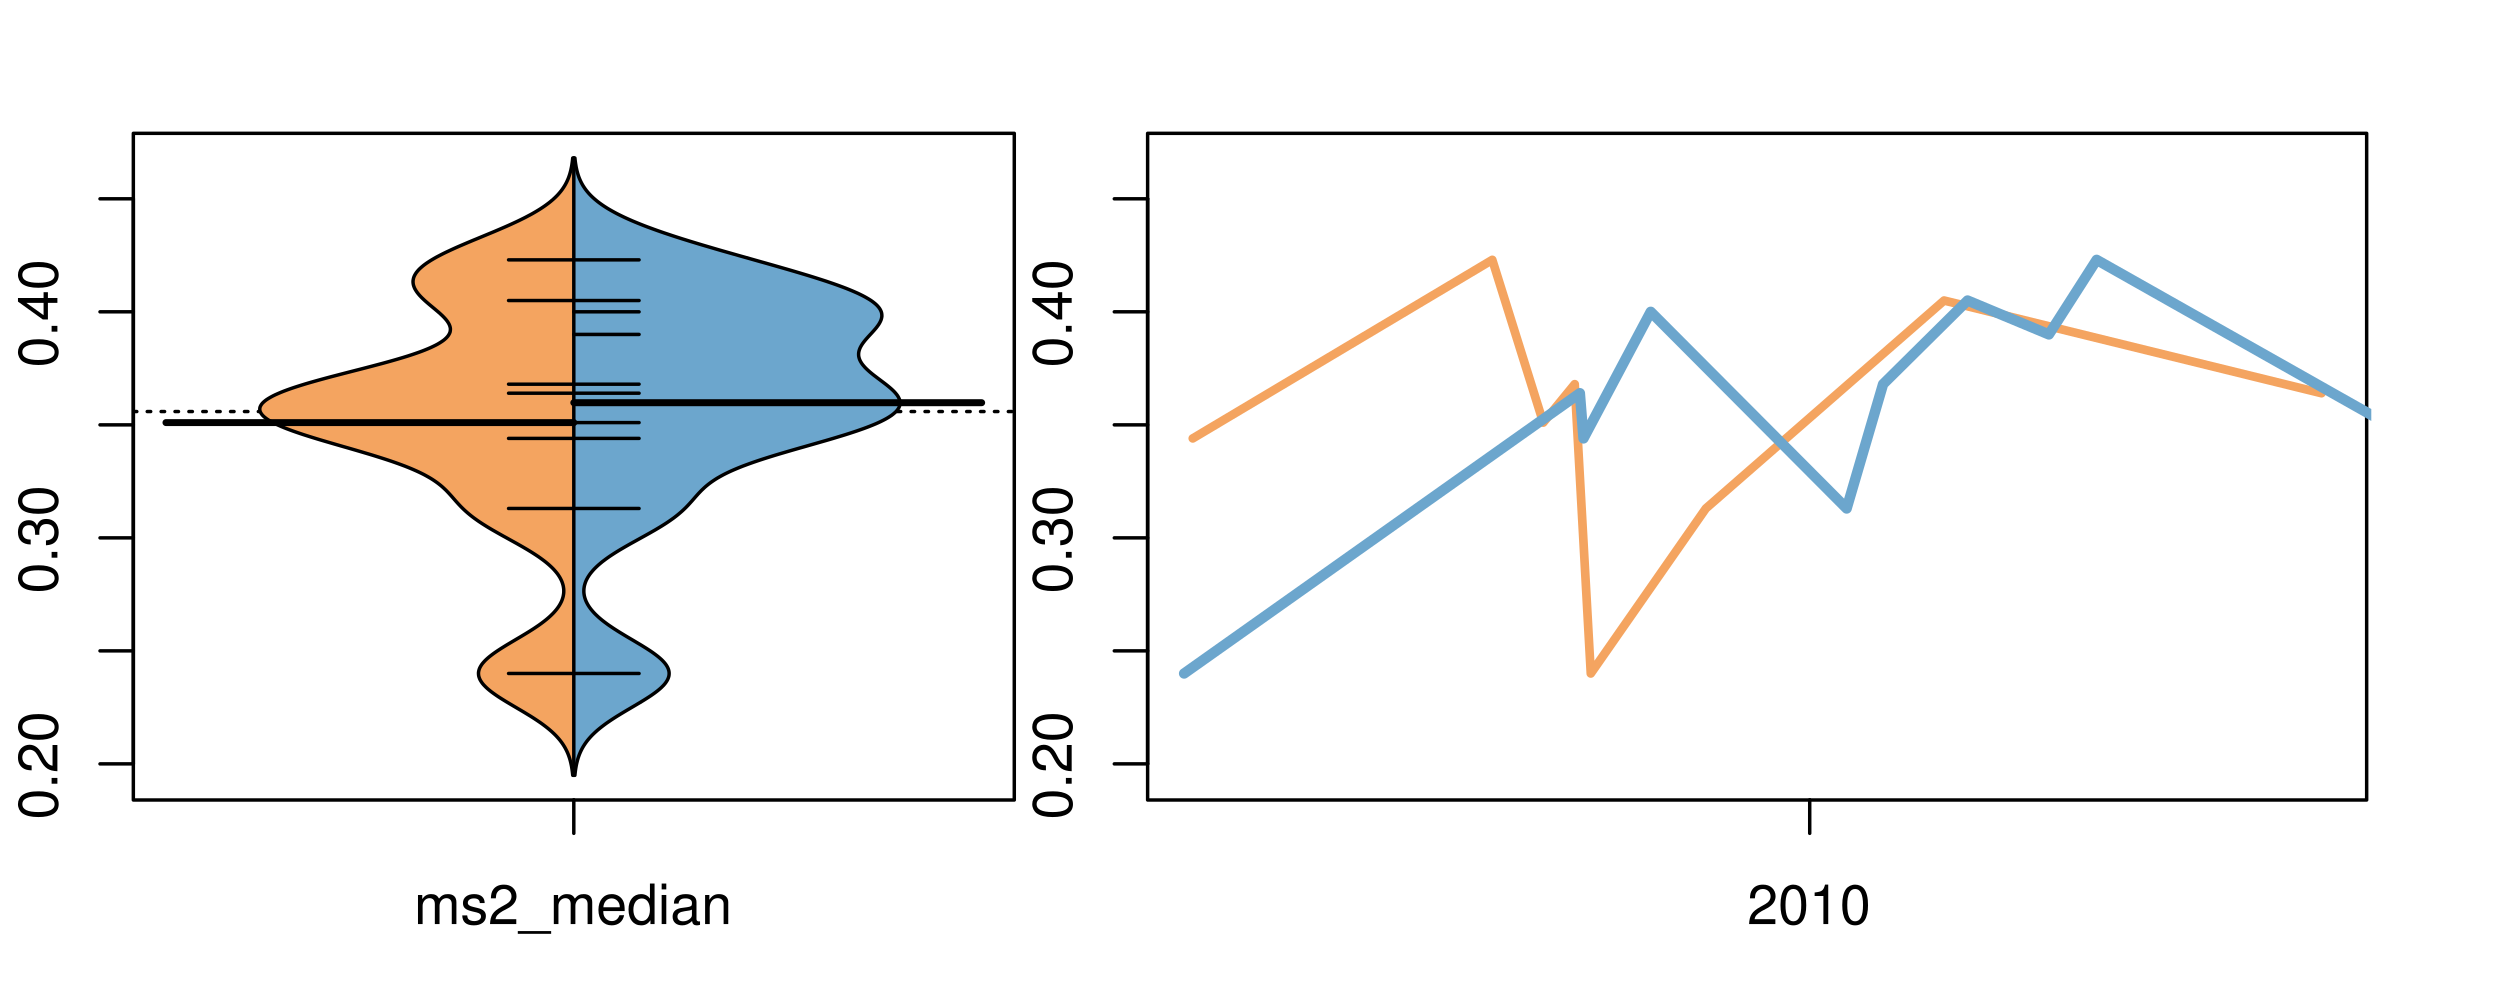 <?xml version="1.0" encoding="UTF-8"?>
<svg xmlns="http://www.w3.org/2000/svg" xmlns:xlink="http://www.w3.org/1999/xlink" width="540pt" height="216pt" viewBox="0 0 540 216" version="1.1">
<defs>
<g>
<symbol overflow="visible" id="glyph0-0">
<path style="stroke:none;" d="M -8.516 -3.297 C -8.516 -2.516 -8.156 -1.781 -7.578 -1.344 C -6.828 -0.797 -5.688 -0.516 -4.109 -0.516 C -1.25 -0.516 0.281 -1.469 0.281 -3.297 C 0.281 -5.094 -1.25 -6.078 -4.047 -6.078 C -5.703 -6.078 -6.797 -5.812 -7.578 -5.25 C -8.172 -4.812 -8.516 -4.109 -8.516 -3.297 Z M -7.578 -3.297 C -7.578 -4.438 -6.422 -5 -4.141 -5 C -1.734 -5 -0.594 -4.453 -0.594 -3.281 C -0.594 -2.156 -1.781 -1.594 -4.109 -1.594 C -6.438 -1.594 -7.578 -2.156 -7.578 -3.297 Z M -7.578 -3.297 "/>
</symbol>
<symbol overflow="visible" id="glyph0-1">
<path style="stroke:none;" d="M -1.25 -2.297 L -1.25 -1.047 L 0 -1.047 L 0 -2.297 Z M -1.25 -2.297 "/>
</symbol>
<symbol overflow="visible" id="glyph0-2">
<path style="stroke:none;" d="M -1.047 -6.078 L -1.047 -1.594 C -1.734 -1.703 -2.188 -2.094 -2.797 -3.125 L -3.438 -4.328 C -4.094 -5.516 -4.969 -6.125 -6.016 -6.125 C -6.719 -6.125 -7.375 -5.844 -7.844 -5.344 C -8.297 -4.844 -8.516 -4.219 -8.516 -3.406 C -8.516 -2.328 -8.125 -1.531 -7.406 -1.062 C -6.953 -0.75 -6.422 -0.625 -5.562 -0.594 L -5.562 -1.656 C -6.125 -1.688 -6.484 -1.766 -6.75 -1.906 C -7.266 -2.188 -7.578 -2.734 -7.578 -3.375 C -7.578 -4.328 -6.906 -5.047 -5.984 -5.047 C -5.312 -5.047 -4.734 -4.656 -4.312 -3.906 L -3.688 -2.797 C -2.672 -1.016 -1.875 -0.5 0 -0.406 L 0 -6.078 Z M -1.047 -6.078 "/>
</symbol>
<symbol overflow="visible" id="glyph0-3">
<path style="stroke:none;" d="M -3.906 -2.656 L -3.906 -3.234 C -3.906 -4.391 -3.391 -4.984 -2.359 -4.984 C -1.297 -4.984 -0.656 -4.328 -0.656 -3.234 C -0.656 -2.078 -1.234 -1.516 -2.469 -1.438 L -2.469 -0.391 C -1.781 -0.438 -1.344 -0.547 -0.953 -0.75 C -0.141 -1.188 0.281 -2.031 0.281 -3.188 C 0.281 -4.938 -0.766 -6.078 -2.375 -6.078 C -3.453 -6.078 -4.062 -5.656 -4.406 -4.625 C -4.719 -5.422 -5.312 -5.812 -6.172 -5.812 C -7.625 -5.812 -8.516 -4.844 -8.516 -3.234 C -8.516 -1.516 -7.578 -0.594 -5.766 -0.562 L -5.766 -1.625 C -6.281 -1.625 -6.562 -1.688 -6.828 -1.812 C -7.297 -2.047 -7.578 -2.578 -7.578 -3.234 C -7.578 -4.172 -7.031 -4.734 -6.125 -4.734 C -5.531 -4.734 -5.172 -4.531 -4.984 -4.062 C -4.859 -3.766 -4.812 -3.391 -4.797 -2.656 Z M -3.906 -2.656 "/>
</symbol>
<symbol overflow="visible" id="glyph0-4">
<path style="stroke:none;" d="M -2.047 -3.922 L 0 -3.922 L 0 -4.984 L -2.047 -4.984 L -2.047 -6.234 L -2.984 -6.234 L -2.984 -4.984 L -8.516 -4.984 L -8.516 -4.203 L -3.156 -0.344 L -2.047 -0.344 Z M -2.984 -3.922 L -2.984 -1.266 L -6.703 -3.922 Z M -2.984 -3.922 "/>
</symbol>
<symbol overflow="visible" id="glyph0-5">
<path style="stroke:none;" d="M -8.75 -5.938 L -8.75 -4.938 L -5.5 -4.938 C -6.125 -4.531 -6.469 -3.859 -6.469 -3.016 C -6.469 -1.375 -5.156 -0.312 -3.156 -0.312 C -1.031 -0.312 0.281 -1.359 0.281 -3.047 C 0.281 -3.906 -0.047 -4.516 -0.828 -5.047 L 0 -5.047 L 0 -5.938 Z M -5.531 -3.188 C -5.531 -4.266 -4.578 -4.938 -3.078 -4.938 C -1.625 -4.938 -0.656 -4.25 -0.656 -3.188 C -0.656 -2.094 -1.625 -1.359 -3.094 -1.359 C -4.562 -1.359 -5.531 -2.094 -5.531 -3.188 Z M -5.531 -3.188 "/>
</symbol>
<symbol overflow="visible" id="glyph0-6">
<path style="stroke:none;" d="M -6.281 -3.094 L -6.281 -2.047 L -7.266 -2.047 C -7.688 -2.047 -7.906 -2.297 -7.906 -2.75 C -7.906 -2.828 -7.906 -2.875 -7.891 -3.094 L -8.719 -3.094 C -8.766 -2.875 -8.781 -2.734 -8.781 -2.531 C -8.781 -1.609 -8.25 -1.062 -7.359 -1.062 L -6.281 -1.062 L -6.281 -0.219 L -5.469 -0.219 L -5.469 -1.062 L 0 -1.062 L 0 -2.047 L -5.469 -2.047 L -5.469 -3.094 Z M -6.281 -3.094 "/>
</symbol>
<symbol overflow="visible" id="glyph0-7">
<path style="stroke:none;" d="M 1.516 -6.938 L 1.516 0.266 L 2.109 0.266 L 2.109 -6.938 Z M 1.516 -6.938 "/>
</symbol>
<symbol overflow="visible" id="glyph0-8">
<path style="stroke:none;" d="M -6.469 -3.266 C -6.469 -1.5 -5.203 -0.438 -3.094 -0.438 C -0.984 -0.438 0.281 -1.484 0.281 -3.281 C 0.281 -5.047 -0.984 -6.125 -3.047 -6.125 C -5.219 -6.125 -6.469 -5.078 -6.469 -3.266 Z M -5.547 -3.281 C -5.547 -4.406 -4.625 -5.078 -3.062 -5.078 C -1.578 -5.078 -0.641 -4.375 -0.641 -3.281 C -0.641 -2.156 -1.578 -1.469 -3.094 -1.469 C -4.609 -1.469 -5.547 -2.156 -5.547 -3.281 Z M -5.547 -3.281 "/>
</symbol>
<symbol overflow="visible" id="glyph0-9">
<path style="stroke:none;" d="M -8.75 -1.828 L -8.75 -0.812 L 0 -0.812 L 0 -1.828 Z M -8.75 -1.828 "/>
</symbol>
<symbol overflow="visible" id="glyph0-10">
<path style="stroke:none;" d="M 0 -3.422 L -6.281 -5.828 L -6.281 -4.703 L -1.188 -2.922 L -6.281 -1.25 L -6.281 -0.125 L 0 -2.328 Z M 0 -3.422 "/>
</symbol>
<symbol overflow="visible" id="glyph0-11">
<path style="stroke:none;" d="M -0.594 -6.422 C -0.562 -6.312 -0.562 -6.266 -0.562 -6.203 C -0.562 -5.859 -0.75 -5.656 -1.062 -5.656 L -4.75 -5.656 C -5.875 -5.656 -6.469 -4.844 -6.469 -3.297 C -6.469 -2.391 -6.203 -1.625 -5.734 -1.219 C -5.406 -0.922 -5.047 -0.797 -4.422 -0.781 L -4.422 -1.781 C -5.203 -1.875 -5.547 -2.328 -5.547 -3.266 C -5.547 -4.156 -5.203 -4.672 -4.609 -4.672 L -4.344 -4.672 C -3.922 -4.672 -3.75 -4.422 -3.641 -3.625 C -3.469 -2.203 -3.422 -1.984 -3.266 -1.609 C -2.969 -0.875 -2.406 -0.5 -1.578 -0.5 C -0.438 -0.5 0.281 -1.297 0.281 -2.562 C 0.281 -3.359 0 -4 -0.641 -4.703 C -0.016 -4.781 0.281 -5.094 0.281 -5.734 C 0.281 -5.938 0.25 -6.094 0.172 -6.422 Z M -1.984 -4.672 C -1.641 -4.672 -1.438 -4.578 -1.156 -4.266 C -0.797 -3.859 -0.594 -3.375 -0.594 -2.781 C -0.594 -2 -0.969 -1.547 -1.609 -1.547 C -2.266 -1.547 -2.609 -1.984 -2.766 -3.062 C -2.906 -4.109 -2.953 -4.328 -3.109 -4.672 Z M -1.984 -4.672 "/>
</symbol>
<symbol overflow="visible" id="glyph0-12">
<path style="stroke:none;" d="M 0 -5.781 L -6.281 -5.781 L -6.281 -4.781 L -2.719 -4.781 C -1.438 -4.781 -0.594 -4.109 -0.594 -3.078 C -0.594 -2.281 -1.078 -1.781 -1.844 -1.781 L -6.281 -1.781 L -6.281 -0.781 L -1.438 -0.781 C -0.391 -0.781 0.281 -1.562 0.281 -2.781 C 0.281 -3.703 -0.047 -4.297 -0.875 -4.891 L 0 -4.891 Z M 0 -5.781 "/>
</symbol>
<symbol overflow="visible" id="glyph0-13">
<path style="stroke:none;" d="M -2.812 -6.156 C -3.766 -6.156 -4.344 -6.078 -4.812 -5.906 C -5.844 -5.5 -6.469 -4.531 -6.469 -3.359 C -6.469 -1.609 -5.125 -0.484 -3.062 -0.484 C -1 -0.484 0.281 -1.578 0.281 -3.344 C 0.281 -4.781 -0.547 -5.766 -1.906 -6.031 L -1.906 -5.016 C -1.078 -4.734 -0.641 -4.172 -0.641 -3.375 C -0.641 -2.734 -0.938 -2.203 -1.469 -1.859 C -1.828 -1.625 -2.188 -1.531 -2.812 -1.531 Z M -3.625 -1.547 C -4.781 -1.625 -5.547 -2.344 -5.547 -3.344 C -5.547 -4.328 -4.734 -5.094 -3.703 -5.094 C -3.672 -5.094 -3.641 -5.094 -3.625 -5.078 Z M -3.625 -1.547 "/>
</symbol>
<symbol overflow="visible" id="glyph1-0">
<path style="stroke:none;" d="M 0.844 -6.281 L 0.844 0 L 1.844 0 L 1.844 -3.953 C 1.844 -4.859 2.516 -5.594 3.328 -5.594 C 4.062 -5.594 4.484 -5.141 4.484 -4.328 L 4.484 0 L 5.5 0 L 5.5 -3.953 C 5.5 -4.859 6.156 -5.594 6.969 -5.594 C 7.703 -5.594 8.141 -5.125 8.141 -4.328 L 8.141 0 L 9.141 0 L 9.141 -4.719 C 9.141 -5.844 8.5 -6.469 7.312 -6.469 C 6.484 -6.469 5.969 -6.219 5.391 -5.516 C 5.016 -6.188 4.516 -6.469 3.703 -6.469 C 2.859 -6.469 2.297 -6.156 1.766 -5.406 L 1.766 -6.281 Z M 0.844 -6.281 "/>
</symbol>
<symbol overflow="visible" id="glyph1-1">
<path style="stroke:none;" d="M 5.25 -4.531 C 5.25 -5.766 4.422 -6.469 2.969 -6.469 C 1.516 -6.469 0.562 -5.719 0.562 -4.547 C 0.562 -3.562 1.062 -3.094 2.562 -2.734 L 3.484 -2.516 C 4.188 -2.344 4.469 -2.094 4.469 -1.625 C 4.469 -1.047 3.875 -0.641 3 -0.641 C 2.453 -0.641 2 -0.797 1.75 -1.062 C 1.594 -1.25 1.531 -1.422 1.469 -1.875 L 0.406 -1.875 C 0.453 -0.422 1.266 0.281 2.922 0.281 C 4.5 0.281 5.516 -0.5 5.516 -1.719 C 5.516 -2.656 4.984 -3.172 3.734 -3.469 L 2.766 -3.703 C 1.953 -3.891 1.609 -4.156 1.609 -4.594 C 1.609 -5.172 2.125 -5.547 2.938 -5.547 C 3.75 -5.547 4.172 -5.203 4.203 -4.531 Z M 5.25 -4.531 "/>
</symbol>
<symbol overflow="visible" id="glyph1-2">
<path style="stroke:none;" d="M 6.078 -1.047 L 1.594 -1.047 C 1.703 -1.734 2.094 -2.188 3.125 -2.797 L 4.328 -3.438 C 5.516 -4.094 6.125 -4.969 6.125 -6.016 C 6.125 -6.719 5.844 -7.375 5.344 -7.844 C 4.844 -8.297 4.219 -8.516 3.406 -8.516 C 2.328 -8.516 1.531 -8.125 1.062 -7.406 C 0.75 -6.953 0.625 -6.422 0.594 -5.562 L 1.656 -5.562 C 1.688 -6.125 1.766 -6.484 1.906 -6.75 C 2.188 -7.266 2.734 -7.578 3.375 -7.578 C 4.328 -7.578 5.047 -6.906 5.047 -5.984 C 5.047 -5.312 4.656 -4.734 3.906 -4.312 L 2.797 -3.688 C 1.016 -2.672 0.5 -1.875 0.406 0 L 6.078 0 Z M 6.078 -1.047 "/>
</symbol>
<symbol overflow="visible" id="glyph1-3">
<path style="stroke:none;" d="M 6.938 1.516 L -0.266 1.516 L -0.266 2.109 L 6.938 2.109 Z M 6.938 1.516 "/>
</symbol>
<symbol overflow="visible" id="glyph1-4">
<path style="stroke:none;" d="M 6.156 -2.812 C 6.156 -3.766 6.078 -4.344 5.906 -4.812 C 5.5 -5.844 4.531 -6.469 3.359 -6.469 C 1.609 -6.469 0.484 -5.125 0.484 -3.062 C 0.484 -1 1.578 0.281 3.344 0.281 C 4.781 0.281 5.766 -0.547 6.031 -1.906 L 5.016 -1.906 C 4.734 -1.078 4.172 -0.641 3.375 -0.641 C 2.734 -0.641 2.203 -0.938 1.859 -1.469 C 1.625 -1.828 1.531 -2.188 1.531 -2.812 Z M 1.547 -3.625 C 1.625 -4.781 2.344 -5.547 3.344 -5.547 C 4.328 -5.547 5.094 -4.734 5.094 -3.703 C 5.094 -3.672 5.094 -3.641 5.078 -3.625 Z M 1.547 -3.625 "/>
</symbol>
<symbol overflow="visible" id="glyph1-5">
<path style="stroke:none;" d="M 5.938 -8.75 L 4.938 -8.75 L 4.938 -5.5 C 4.531 -6.125 3.859 -6.469 3.016 -6.469 C 1.375 -6.469 0.312 -5.156 0.312 -3.156 C 0.312 -1.031 1.359 0.281 3.047 0.281 C 3.906 0.281 4.516 -0.047 5.047 -0.828 L 5.047 0 L 5.938 0 Z M 3.188 -5.531 C 4.266 -5.531 4.938 -4.578 4.938 -3.078 C 4.938 -1.625 4.25 -0.656 3.188 -0.656 C 2.094 -0.656 1.359 -1.625 1.359 -3.094 C 1.359 -4.562 2.094 -5.531 3.188 -5.531 Z M 3.188 -5.531 "/>
</symbol>
<symbol overflow="visible" id="glyph1-6">
<path style="stroke:none;" d="M 1.797 -6.281 L 0.797 -6.281 L 0.797 0 L 1.797 0 Z M 1.797 -8.75 L 0.797 -8.75 L 0.797 -7.484 L 1.797 -7.484 Z M 1.797 -8.75 "/>
</symbol>
<symbol overflow="visible" id="glyph1-7">
<path style="stroke:none;" d="M 6.422 -0.594 C 6.312 -0.562 6.266 -0.562 6.203 -0.562 C 5.859 -0.562 5.656 -0.75 5.656 -1.062 L 5.656 -4.75 C 5.656 -5.875 4.844 -6.469 3.297 -6.469 C 2.391 -6.469 1.625 -6.203 1.219 -5.734 C 0.922 -5.406 0.797 -5.047 0.781 -4.422 L 1.781 -4.422 C 1.875 -5.203 2.328 -5.547 3.266 -5.547 C 4.156 -5.547 4.672 -5.203 4.672 -4.609 L 4.672 -4.344 C 4.672 -3.922 4.422 -3.75 3.625 -3.641 C 2.203 -3.469 1.984 -3.422 1.609 -3.266 C 0.875 -2.969 0.5 -2.406 0.5 -1.578 C 0.5 -0.438 1.297 0.281 2.562 0.281 C 3.359 0.281 4 0 4.703 -0.641 C 4.781 -0.016 5.094 0.281 5.734 0.281 C 5.938 0.281 6.094 0.25 6.422 0.172 Z M 4.672 -1.984 C 4.672 -1.641 4.578 -1.438 4.266 -1.156 C 3.859 -0.797 3.375 -0.594 2.781 -0.594 C 2 -0.594 1.547 -0.969 1.547 -1.609 C 1.547 -2.266 1.984 -2.609 3.062 -2.766 C 4.109 -2.906 4.328 -2.953 4.672 -3.109 Z M 4.672 -1.984 "/>
</symbol>
<symbol overflow="visible" id="glyph1-8">
<path style="stroke:none;" d="M 0.844 -6.281 L 0.844 0 L 1.844 0 L 1.844 -3.469 C 1.844 -4.75 2.516 -5.594 3.547 -5.594 C 4.344 -5.594 4.844 -5.109 4.844 -4.359 L 4.844 0 L 5.844 0 L 5.844 -4.75 C 5.844 -5.797 5.062 -6.469 3.859 -6.469 C 2.922 -6.469 2.312 -6.109 1.766 -5.234 L 1.766 -6.281 Z M 0.844 -6.281 "/>
</symbol>
<symbol overflow="visible" id="glyph1-9">
<path style="stroke:none;" d="M 3.297 -8.516 C 2.516 -8.516 1.781 -8.156 1.344 -7.578 C 0.797 -6.828 0.516 -5.688 0.516 -4.109 C 0.516 -1.25 1.469 0.281 3.297 0.281 C 5.094 0.281 6.078 -1.25 6.078 -4.047 C 6.078 -5.703 5.812 -6.797 5.25 -7.578 C 4.812 -8.172 4.109 -8.516 3.297 -8.516 Z M 3.297 -7.578 C 4.438 -7.578 5 -6.422 5 -4.141 C 5 -1.734 4.453 -0.594 3.281 -0.594 C 2.156 -0.594 1.594 -1.781 1.594 -4.109 C 1.594 -6.438 2.156 -7.578 3.297 -7.578 Z M 3.297 -7.578 "/>
</symbol>
<symbol overflow="visible" id="glyph1-10">
<path style="stroke:none;" d="M 3.109 -6.062 L 3.109 0 L 4.156 0 L 4.156 -8.516 L 3.469 -8.516 C 3.094 -7.203 2.859 -7.016 1.219 -6.812 L 1.219 -6.062 Z M 3.109 -6.062 "/>
</symbol>
</g>
<clipPath id="clip1">
  <path d="M 28.801 28.801 L 220.086 28.801 L 220.086 173.801 L 28.801 173.801 Z M 28.801 28.801 "/>
</clipPath>
<clipPath id="clip2">
  <path d="M 247.887 28.801 L 512.199 28.801 L 512.199 173.801 L 247.887 173.801 Z M 247.887 28.801 "/>
</clipPath>
<clipPath id="clip3">
  <path d="M 233.484 14.398 L 526.598 14.398 L 526.598 188.199 L 233.484 188.199 Z M 233.484 14.398 "/>
</clipPath>
<clipPath id="clip4">
  <path d="M 247.887 28.801 L 512.199 28.801 L 512.199 173.801 L 247.887 173.801 Z M 247.887 28.801 "/>
</clipPath>
</defs>
<g id="surface471">
<path style="fill:none;stroke-width:0.75;stroke-linecap:round;stroke-linejoin:round;stroke:rgb(0%,0%,0%);stroke-opacity:1;stroke-miterlimit:10;" d="M 28.801 172.801 L 219.086 172.801 L 219.086 28.801 L 28.801 28.801 L 28.801 172.801 "/>
<path style="fill:none;stroke-width:0.75;stroke-linecap:round;stroke-linejoin:round;stroke:rgb(0%,0%,0%);stroke-opacity:1;stroke-miterlimit:10;" d="M 28.801 165 L 28.801 42.945 "/>
<path style="fill:none;stroke-width:0.75;stroke-linecap:round;stroke-linejoin:round;stroke:rgb(0%,0%,0%);stroke-opacity:1;stroke-miterlimit:10;" d="M 28.801 165 L 21.602 165 "/>
<path style="fill:none;stroke-width:0.75;stroke-linecap:round;stroke-linejoin:round;stroke:rgb(0%,0%,0%);stroke-opacity:1;stroke-miterlimit:10;" d="M 28.801 140.59 L 21.602 140.59 "/>
<path style="fill:none;stroke-width:0.75;stroke-linecap:round;stroke-linejoin:round;stroke:rgb(0%,0%,0%);stroke-opacity:1;stroke-miterlimit:10;" d="M 28.801 116.18 L 21.602 116.18 "/>
<path style="fill:none;stroke-width:0.75;stroke-linecap:round;stroke-linejoin:round;stroke:rgb(0%,0%,0%);stroke-opacity:1;stroke-miterlimit:10;" d="M 28.801 91.77 L 21.602 91.77 "/>
<path style="fill:none;stroke-width:0.75;stroke-linecap:round;stroke-linejoin:round;stroke:rgb(0%,0%,0%);stroke-opacity:1;stroke-miterlimit:10;" d="M 28.801 67.355 L 21.602 67.355 "/>
<path style="fill:none;stroke-width:0.75;stroke-linecap:round;stroke-linejoin:round;stroke:rgb(0%,0%,0%);stroke-opacity:1;stroke-miterlimit:10;" d="M 28.801 42.945 L 21.602 42.945 "/>
<g style="fill:rgb(0%,0%,0%);fill-opacity:1;">
  <use xlink:href="#glyph0-0" x="12.396" y="177"/>
  <use xlink:href="#glyph0-1" x="12.396" y="170.328"/>
  <use xlink:href="#glyph0-2" x="12.396" y="166.992"/>
  <use xlink:href="#glyph0-0" x="12.396" y="160.32"/>
</g>
<g style="fill:rgb(0%,0%,0%);fill-opacity:1;">
  <use xlink:href="#glyph0-0" x="12.396" y="128.18"/>
  <use xlink:href="#glyph0-1" x="12.396" y="121.508"/>
  <use xlink:href="#glyph0-3" x="12.396" y="118.172"/>
  <use xlink:href="#glyph0-0" x="12.396" y="111.5"/>
</g>
<g style="fill:rgb(0%,0%,0%);fill-opacity:1;">
  <use xlink:href="#glyph0-0" x="12.396" y="79.355"/>
  <use xlink:href="#glyph0-1" x="12.396" y="72.684"/>
  <use xlink:href="#glyph0-4" x="12.396" y="69.348"/>
  <use xlink:href="#glyph0-0" x="12.396" y="62.676"/>
</g>
<path style="fill:none;stroke-width:0.75;stroke-linecap:round;stroke-linejoin:round;stroke:rgb(0%,0%,0%);stroke-opacity:1;stroke-miterlimit:10;" d="M 123.941 172.801 L 123.941 172.801 "/>
<path style="fill:none;stroke-width:0.75;stroke-linecap:round;stroke-linejoin:round;stroke:rgb(0%,0%,0%);stroke-opacity:1;stroke-miterlimit:10;" d="M 123.941 172.801 L 123.941 180 "/>
<g style="fill:rgb(0%,0%,0%);fill-opacity:1;">
  <use xlink:href="#glyph1-0" x="89.441" y="199.596"/>
  <use xlink:href="#glyph1-1" x="99.438" y="199.596"/>
  <use xlink:href="#glyph1-2" x="105.438" y="199.596"/>
  <use xlink:href="#glyph1-3" x="112.109" y="199.596"/>
  <use xlink:href="#glyph1-0" x="118.781" y="199.596"/>
  <use xlink:href="#glyph1-4" x="128.777" y="199.596"/>
  <use xlink:href="#glyph1-5" x="135.449" y="199.596"/>
  <use xlink:href="#glyph1-6" x="142.121" y="199.596"/>
  <use xlink:href="#glyph1-7" x="144.785" y="199.596"/>
  <use xlink:href="#glyph1-8" x="151.457" y="199.596"/>
</g>
<g clip-path="url(#clip1)" clip-rule="nonzero">
<path style="fill:none;stroke-width:0.75;stroke-linecap:round;stroke-linejoin:round;stroke:rgb(0%,0%,0%);stroke-opacity:1;stroke-dasharray:0.75,2.25;stroke-miterlimit:10;" d="M 28.801 88.895 L 219.086 88.895 "/>
<path style=" stroke:none;fill-rule:nonzero;fill:rgb(95.686%,64.314%,37.647%);fill-opacity:1;" d="M 123.941 34.133 L 123.707 34.133 L 123.652 34.656 L 123.621 34.918 L 123.586 35.176 L 123.508 35.699 L 123.461 35.961 L 123.41 36.223 L 123.355 36.48 L 123.301 36.742 L 123.234 37.004 L 123.164 37.266 L 123.094 37.523 L 123.012 37.785 L 122.832 38.309 L 122.73 38.57 L 122.621 38.828 L 122.504 39.09 L 122.383 39.352 L 122.246 39.613 L 122.105 39.875 L 121.953 40.133 L 121.789 40.395 L 121.617 40.656 L 121.438 40.918 L 121.242 41.18 L 121.035 41.438 L 120.816 41.699 L 120.586 41.961 L 120.344 42.223 L 120.086 42.484 L 119.82 42.742 L 119.535 43.004 L 119.234 43.266 L 118.926 43.527 L 118.602 43.789 L 118.258 44.047 L 117.906 44.309 L 117.535 44.57 L 117.148 44.832 L 116.75 45.094 L 116.336 45.352 L 115.906 45.613 L 115.461 45.875 L 115.008 46.137 L 114.531 46.398 L 114.043 46.656 L 113.547 46.918 L 113.031 47.18 L 112.504 47.441 L 111.969 47.703 L 111.418 47.961 L 110.855 48.223 L 110.285 48.484 L 109.703 48.746 L 109.109 49.008 L 108.512 49.266 L 107.906 49.527 L 107.293 49.789 L 106.676 50.051 L 106.051 50.312 L 105.426 50.57 L 104.797 50.832 L 104.164 51.094 L 103.535 51.355 L 102.902 51.617 L 102.273 51.875 L 101.648 52.137 L 101.027 52.398 L 99.801 52.922 L 99.199 53.18 L 98.605 53.441 L 98.023 53.703 L 97.449 53.965 L 96.891 54.227 L 96.34 54.484 L 95.805 54.746 L 95.289 55.008 L 94.789 55.27 L 94.297 55.527 L 93.836 55.789 L 93.387 56.051 L 92.957 56.312 L 92.551 56.574 L 92.164 56.832 L 91.797 57.094 L 91.453 57.355 L 91.137 57.617 L 90.84 57.879 L 90.562 58.137 L 90.32 58.398 L 90.098 58.66 L 89.895 58.922 L 89.727 59.184 L 89.578 59.441 L 89.453 59.703 L 89.355 59.965 L 89.289 60.227 L 89.238 60.488 L 89.215 60.746 L 89.219 61.008 L 89.246 61.27 L 89.293 61.531 L 89.371 61.793 L 89.465 62.051 L 89.578 62.312 L 89.723 62.574 L 89.883 62.836 L 90.059 63.098 L 90.254 63.355 L 90.469 63.617 L 90.699 63.879 L 90.945 64.141 L 91.207 64.402 L 91.477 64.66 L 91.758 64.922 L 92.051 65.184 L 92.352 65.445 L 92.656 65.707 L 92.965 65.965 L 93.281 66.227 L 93.594 66.488 L 93.91 66.75 L 94.219 67.012 L 94.527 67.27 L 94.828 67.531 L 95.121 67.793 L 95.402 68.055 L 95.672 68.316 L 95.926 68.574 L 96.164 68.836 L 96.391 69.098 L 96.59 69.359 L 96.766 69.621 L 96.926 69.879 L 97.055 70.141 L 97.156 70.402 L 97.23 70.664 L 97.281 70.926 L 97.285 71.184 L 97.262 71.445 L 97.215 71.707 L 97.117 71.969 L 96.984 72.23 L 96.824 72.488 L 96.617 72.75 L 96.371 73.012 L 96.09 73.273 L 95.77 73.531 L 95.398 73.793 L 94.992 74.055 L 94.555 74.316 L 94.062 74.578 L 93.535 74.836 L 92.977 75.098 L 92.371 75.359 L 91.727 75.621 L 91.055 75.883 L 90.344 76.141 L 89.59 76.402 L 88.816 76.664 L 88.008 76.926 L 87.164 77.188 L 86.301 77.445 L 85.41 77.707 L 84.492 77.969 L 83.559 78.23 L 82.605 78.492 L 81.633 78.75 L 80.648 79.012 L 79.652 79.273 L 78.648 79.535 L 77.637 79.797 L 76.621 80.055 L 74.59 80.578 L 73.582 80.84 L 72.578 81.102 L 71.586 81.359 L 70.605 81.621 L 69.637 81.883 L 68.688 82.145 L 67.762 82.406 L 66.852 82.664 L 65.969 82.926 L 65.117 83.188 L 64.289 83.449 L 63.484 83.711 L 62.727 83.969 L 62 84.23 L 61.301 84.492 L 60.648 84.754 L 60.039 85.016 L 59.461 85.273 L 58.926 85.535 L 58.445 85.797 L 57.996 86.059 L 57.59 86.32 L 57.246 86.578 L 56.941 86.84 L 56.672 87.102 L 56.469 87.363 L 56.309 87.625 L 56.188 87.883 L 56.121 88.145 L 56.109 88.406 L 56.133 88.668 L 56.207 88.93 L 56.34 89.188 L 56.508 89.449 L 56.719 89.711 L 56.988 89.973 L 57.297 90.234 L 57.641 90.492 L 58.039 90.754 L 58.477 91.016 L 58.945 91.277 L 59.461 91.539 L 60.016 91.797 L 60.598 92.059 L 61.215 92.32 L 61.875 92.582 L 62.559 92.84 L 63.266 93.102 L 64.012 93.363 L 64.777 93.625 L 65.562 93.887 L 66.371 94.145 L 67.203 94.406 L 68.047 94.668 L 68.906 94.93 L 69.781 95.191 L 70.664 95.449 L 71.555 95.711 L 72.453 95.973 L 73.355 96.234 L 74.262 96.496 L 75.164 96.754 L 76.961 97.277 L 77.852 97.539 L 78.73 97.801 L 79.602 98.059 L 80.465 98.32 L 81.309 98.582 L 82.137 98.844 L 82.953 99.105 L 83.746 99.363 L 84.523 99.625 L 85.281 99.887 L 86.012 100.148 L 86.723 100.41 L 87.414 100.668 L 88.078 100.93 L 88.715 101.191 L 89.328 101.453 L 89.922 101.715 L 90.484 101.973 L 91.023 102.234 L 91.547 102.496 L 92.031 102.758 L 92.5 103.02 L 92.945 103.277 L 93.367 103.539 L 93.766 103.801 L 94.145 104.062 L 94.508 104.324 L 94.844 104.582 L 95.172 104.844 L 95.48 105.105 L 95.773 105.367 L 96.051 105.629 L 96.324 105.887 L 96.578 106.148 L 96.828 106.41 L 97.07 106.672 L 97.309 106.934 L 97.539 107.191 L 97.77 107.453 L 97.996 107.715 L 98.227 107.977 L 98.453 108.238 L 98.684 108.496 L 98.922 108.758 L 99.164 109.02 L 99.41 109.281 L 99.664 109.543 L 99.926 109.801 L 100.195 110.062 L 100.477 110.324 L 100.77 110.586 L 101.066 110.844 L 101.379 111.105 L 101.703 111.367 L 102.039 111.629 L 102.383 111.891 L 102.742 112.148 L 103.109 112.41 L 103.488 112.672 L 103.883 112.934 L 104.285 113.195 L 104.695 113.453 L 105.113 113.715 L 105.543 113.977 L 105.98 114.238 L 106.426 114.5 L 106.879 114.758 L 107.336 115.02 L 107.797 115.281 L 108.262 115.543 L 108.73 115.805 L 109.203 116.062 L 110.621 116.848 L 111.09 117.109 L 111.559 117.367 L 112.48 117.891 L 112.934 118.152 L 113.383 118.414 L 113.824 118.672 L 114.258 118.934 L 114.684 119.195 L 115.098 119.457 L 115.508 119.719 L 115.902 119.977 L 116.289 120.238 L 116.664 120.5 L 117.023 120.762 L 117.375 121.023 L 117.715 121.281 L 118.039 121.543 L 118.352 121.805 L 118.652 122.066 L 118.938 122.328 L 119.211 122.586 L 119.473 122.848 L 119.715 123.109 L 119.945 123.371 L 120.164 123.633 L 120.371 123.891 L 120.559 124.152 L 120.734 124.414 L 120.898 124.676 L 121.043 124.938 L 121.176 125.195 L 121.301 125.457 L 121.406 125.719 L 121.496 125.98 L 121.578 126.242 L 121.645 126.5 L 121.695 126.762 L 121.734 127.023 L 121.766 127.285 L 121.773 127.547 L 121.773 127.805 L 121.762 128.066 L 121.73 128.328 L 121.688 128.59 L 121.637 128.848 L 121.566 129.109 L 121.484 129.371 L 121.391 129.633 L 121.285 129.895 L 121.16 130.152 L 121.023 130.414 L 120.875 130.676 L 120.711 130.938 L 120.531 131.199 L 120.344 131.457 L 120.137 131.719 L 119.918 131.98 L 119.688 132.242 L 119.441 132.504 L 119.18 132.762 L 118.91 133.023 L 118.625 133.285 L 118.324 133.547 L 118.016 133.809 L 117.691 134.066 L 117.355 134.328 L 117.008 134.59 L 116.648 134.852 L 116.281 135.113 L 115.898 135.371 L 115.512 135.633 L 115.113 135.895 L 114.703 136.156 L 114.289 136.418 L 113.871 136.676 L 113.441 136.938 L 112.574 137.461 L 112.133 137.723 L 111.691 137.98 L 110.367 138.766 L 109.93 139.027 L 109.496 139.285 L 109.07 139.547 L 108.648 139.809 L 108.23 140.07 L 107.828 140.332 L 107.434 140.59 L 107.047 140.852 L 106.676 141.113 L 106.32 141.375 L 105.98 141.637 L 105.652 141.895 L 105.348 142.156 L 105.059 142.418 L 104.785 142.68 L 104.543 142.941 L 104.316 143.199 L 104.105 143.461 L 103.93 143.723 L 103.773 143.984 L 103.637 144.246 L 103.531 144.504 L 103.449 144.766 L 103.391 145.027 L 103.355 145.289 L 103.355 145.551 L 103.375 145.809 L 103.418 146.07 L 103.496 146.332 L 103.594 146.594 L 103.711 146.852 L 103.863 147.113 L 104.035 147.375 L 104.227 147.637 L 104.445 147.898 L 104.688 148.156 L 104.945 148.418 L 105.223 148.68 L 105.527 148.941 L 105.844 149.203 L 106.176 149.461 L 106.531 149.723 L 106.898 149.984 L 107.273 150.246 L 107.664 150.508 L 108.066 150.766 L 108.477 151.027 L 108.898 151.289 L 109.324 151.551 L 109.758 151.812 L 110.195 152.07 L 111.078 152.594 L 111.523 152.855 L 111.965 153.117 L 112.406 153.375 L 112.848 153.637 L 113.285 153.898 L 114.145 154.422 L 114.566 154.68 L 114.98 154.941 L 115.387 155.203 L 115.785 155.465 L 116.176 155.727 L 116.555 155.984 L 116.93 156.246 L 117.289 156.508 L 117.637 156.77 L 117.977 157.031 L 118.305 157.289 L 118.621 157.551 L 118.926 157.812 L 119.223 158.074 L 119.504 158.336 L 119.773 158.594 L 120.035 158.855 L 120.281 159.117 L 120.516 159.379 L 120.742 159.641 L 120.957 159.898 L 121.156 160.16 L 121.352 160.422 L 121.535 160.684 L 121.707 160.945 L 121.867 161.203 L 122.023 161.465 L 122.164 161.727 L 122.301 161.988 L 122.43 162.25 L 122.547 162.508 L 122.66 162.77 L 122.762 163.031 L 122.859 163.293 L 122.949 163.555 L 123.035 163.812 L 123.113 164.074 L 123.184 164.336 L 123.25 164.598 L 123.312 164.855 L 123.422 165.379 L 123.469 165.641 L 123.512 165.902 L 123.555 166.16 L 123.625 166.684 L 123.656 166.945 L 123.684 167.207 L 123.711 167.465 L 123.941 167.465 Z M 123.941 34.133 "/>
<path style="fill:none;stroke-width:0.75;stroke-linecap:round;stroke-linejoin:round;stroke:rgb(0%,0%,0%);stroke-opacity:1;stroke-miterlimit:10;" d="M 123.941 34.133 L 123.707 34.133 L 123.652 34.656 L 123.621 34.918 L 123.586 35.176 L 123.508 35.699 L 123.461 35.961 L 123.41 36.223 L 123.355 36.48 L 123.301 36.742 L 123.234 37.004 L 123.164 37.266 L 123.094 37.523 L 123.012 37.785 L 122.832 38.309 L 122.73 38.57 L 122.621 38.828 L 122.504 39.09 L 122.383 39.352 L 122.246 39.613 L 122.105 39.875 L 121.953 40.133 L 121.789 40.395 L 121.617 40.656 L 121.438 40.918 L 121.242 41.18 L 121.035 41.438 L 120.816 41.699 L 120.586 41.961 L 120.344 42.223 L 120.086 42.484 L 119.82 42.742 L 119.535 43.004 L 119.234 43.266 L 118.926 43.527 L 118.602 43.789 L 118.258 44.047 L 117.906 44.309 L 117.535 44.57 L 117.148 44.832 L 116.75 45.094 L 116.336 45.352 L 115.906 45.613 L 115.461 45.875 L 115.008 46.137 L 114.531 46.398 L 114.043 46.656 L 113.547 46.918 L 113.031 47.18 L 112.504 47.441 L 111.969 47.703 L 111.418 47.961 L 110.855 48.223 L 110.285 48.484 L 109.703 48.746 L 109.109 49.008 L 108.512 49.266 L 107.906 49.527 L 107.293 49.789 L 106.676 50.051 L 106.051 50.312 L 105.426 50.57 L 104.797 50.832 L 104.164 51.094 L 103.535 51.355 L 102.902 51.617 L 102.273 51.875 L 101.648 52.137 L 101.027 52.398 L 99.801 52.922 L 99.199 53.18 L 98.605 53.441 L 98.023 53.703 L 97.449 53.965 L 96.891 54.227 L 96.34 54.484 L 95.805 54.746 L 95.289 55.008 L 94.789 55.27 L 94.297 55.527 L 93.836 55.789 L 93.387 56.051 L 92.957 56.312 L 92.551 56.574 L 92.164 56.832 L 91.797 57.094 L 91.453 57.355 L 91.137 57.617 L 90.84 57.879 L 90.562 58.137 L 90.32 58.398 L 90.098 58.66 L 89.895 58.922 L 89.727 59.184 L 89.578 59.441 L 89.453 59.703 L 89.355 59.965 L 89.289 60.227 L 89.238 60.488 L 89.215 60.746 L 89.219 61.008 L 89.246 61.27 L 89.293 61.531 L 89.371 61.793 L 89.465 62.051 L 89.578 62.312 L 89.723 62.574 L 89.883 62.836 L 90.059 63.098 L 90.254 63.355 L 90.469 63.617 L 90.699 63.879 L 90.945 64.141 L 91.207 64.402 L 91.477 64.66 L 91.758 64.922 L 92.051 65.184 L 92.352 65.445 L 92.656 65.707 L 92.965 65.965 L 93.281 66.227 L 93.594 66.488 L 93.91 66.75 L 94.219 67.012 L 94.527 67.27 L 94.828 67.531 L 95.121 67.793 L 95.402 68.055 L 95.672 68.316 L 95.926 68.574 L 96.164 68.836 L 96.391 69.098 L 96.59 69.359 L 96.766 69.621 L 96.926 69.879 L 97.055 70.141 L 97.156 70.402 L 97.23 70.664 L 97.281 70.926 L 97.285 71.184 L 97.262 71.445 L 97.215 71.707 L 97.117 71.969 L 96.984 72.23 L 96.824 72.488 L 96.617 72.75 L 96.371 73.012 L 96.09 73.273 L 95.77 73.531 L 95.398 73.793 L 94.992 74.055 L 94.555 74.316 L 94.062 74.578 L 93.535 74.836 L 92.977 75.098 L 92.371 75.359 L 91.727 75.621 L 91.055 75.883 L 90.344 76.141 L 89.59 76.402 L 88.816 76.664 L 88.008 76.926 L 87.164 77.188 L 86.301 77.445 L 85.41 77.707 L 84.492 77.969 L 83.559 78.23 L 82.605 78.492 L 81.633 78.75 L 80.648 79.012 L 79.652 79.273 L 78.648 79.535 L 77.637 79.797 L 76.621 80.055 L 74.59 80.578 L 73.582 80.84 L 72.578 81.102 L 71.586 81.359 L 70.605 81.621 L 69.637 81.883 L 68.688 82.145 L 67.762 82.406 L 66.852 82.664 L 65.969 82.926 L 65.117 83.188 L 64.289 83.449 L 63.484 83.711 L 62.727 83.969 L 62 84.23 L 61.301 84.492 L 60.648 84.754 L 60.039 85.016 L 59.461 85.273 L 58.926 85.535 L 58.445 85.797 L 57.996 86.059 L 57.59 86.32 L 57.246 86.578 L 56.941 86.84 L 56.672 87.102 L 56.469 87.363 L 56.309 87.625 L 56.188 87.883 L 56.121 88.145 L 56.109 88.406 L 56.133 88.668 L 56.207 88.93 L 56.34 89.188 L 56.508 89.449 L 56.719 89.711 L 56.988 89.973 L 57.297 90.234 L 57.641 90.492 L 58.039 90.754 L 58.477 91.016 L 58.945 91.277 L 59.461 91.539 L 60.016 91.797 L 60.598 92.059 L 61.215 92.32 L 61.875 92.582 L 62.559 92.84 L 63.266 93.102 L 64.012 93.363 L 64.777 93.625 L 65.562 93.887 L 66.371 94.145 L 67.203 94.406 L 68.047 94.668 L 68.906 94.93 L 69.781 95.191 L 70.664 95.449 L 71.555 95.711 L 72.453 95.973 L 73.355 96.234 L 74.262 96.496 L 75.164 96.754 L 76.961 97.277 L 77.852 97.539 L 78.73 97.801 L 79.602 98.059 L 80.465 98.32 L 81.309 98.582 L 82.137 98.844 L 82.953 99.105 L 83.746 99.363 L 84.523 99.625 L 85.281 99.887 L 86.012 100.148 L 86.723 100.41 L 87.414 100.668 L 88.078 100.93 L 88.715 101.191 L 89.328 101.453 L 89.922 101.715 L 90.484 101.973 L 91.023 102.234 L 91.547 102.496 L 92.031 102.758 L 92.5 103.02 L 92.945 103.277 L 93.367 103.539 L 93.766 103.801 L 94.145 104.062 L 94.508 104.324 L 94.844 104.582 L 95.172 104.844 L 95.48 105.105 L 95.773 105.367 L 96.051 105.629 L 96.324 105.887 L 96.578 106.148 L 96.828 106.41 L 97.07 106.672 L 97.309 106.934 L 97.539 107.191 L 97.77 107.453 L 97.996 107.715 L 98.227 107.977 L 98.453 108.238 L 98.684 108.496 L 98.922 108.758 L 99.164 109.02 L 99.41 109.281 L 99.664 109.543 L 99.926 109.801 L 100.195 110.062 L 100.477 110.324 L 100.77 110.586 L 101.066 110.844 L 101.379 111.105 L 101.703 111.367 L 102.039 111.629 L 102.383 111.891 L 102.742 112.148 L 103.109 112.41 L 103.488 112.672 L 103.883 112.934 L 104.285 113.195 L 104.695 113.453 L 105.113 113.715 L 105.543 113.977 L 105.98 114.238 L 106.426 114.5 L 106.879 114.758 L 107.336 115.02 L 107.797 115.281 L 108.262 115.543 L 108.73 115.805 L 109.203 116.062 L 110.621 116.848 L 111.09 117.109 L 111.559 117.367 L 112.48 117.891 L 112.934 118.152 L 113.383 118.414 L 113.824 118.672 L 114.258 118.934 L 114.684 119.195 L 115.098 119.457 L 115.508 119.719 L 115.902 119.977 L 116.289 120.238 L 116.664 120.5 L 117.023 120.762 L 117.375 121.023 L 117.715 121.281 L 118.039 121.543 L 118.352 121.805 L 118.652 122.066 L 118.938 122.328 L 119.211 122.586 L 119.473 122.848 L 119.715 123.109 L 119.945 123.371 L 120.164 123.633 L 120.371 123.891 L 120.559 124.152 L 120.734 124.414 L 120.898 124.676 L 121.043 124.938 L 121.176 125.195 L 121.301 125.457 L 121.406 125.719 L 121.496 125.98 L 121.578 126.242 L 121.645 126.5 L 121.695 126.762 L 121.734 127.023 L 121.766 127.285 L 121.773 127.547 L 121.773 127.805 L 121.762 128.066 L 121.73 128.328 L 121.688 128.59 L 121.637 128.848 L 121.566 129.109 L 121.484 129.371 L 121.391 129.633 L 121.285 129.895 L 121.16 130.152 L 121.023 130.414 L 120.875 130.676 L 120.711 130.938 L 120.531 131.199 L 120.344 131.457 L 120.137 131.719 L 119.918 131.98 L 119.688 132.242 L 119.441 132.504 L 119.18 132.762 L 118.91 133.023 L 118.625 133.285 L 118.324 133.547 L 118.016 133.809 L 117.691 134.066 L 117.355 134.328 L 117.008 134.59 L 116.648 134.852 L 116.281 135.113 L 115.898 135.371 L 115.512 135.633 L 115.113 135.895 L 114.703 136.156 L 114.289 136.418 L 113.871 136.676 L 113.441 136.938 L 112.574 137.461 L 112.133 137.723 L 111.691 137.98 L 110.367 138.766 L 109.93 139.027 L 109.496 139.285 L 109.07 139.547 L 108.648 139.809 L 108.23 140.07 L 107.828 140.332 L 107.434 140.59 L 107.047 140.852 L 106.676 141.113 L 106.32 141.375 L 105.98 141.637 L 105.652 141.895 L 105.348 142.156 L 105.059 142.418 L 104.785 142.68 L 104.543 142.941 L 104.316 143.199 L 104.105 143.461 L 103.93 143.723 L 103.773 143.984 L 103.637 144.246 L 103.531 144.504 L 103.449 144.766 L 103.391 145.027 L 103.355 145.289 L 103.355 145.551 L 103.375 145.809 L 103.418 146.07 L 103.496 146.332 L 103.594 146.594 L 103.711 146.852 L 103.863 147.113 L 104.035 147.375 L 104.227 147.637 L 104.445 147.898 L 104.688 148.156 L 104.945 148.418 L 105.223 148.68 L 105.527 148.941 L 105.844 149.203 L 106.176 149.461 L 106.531 149.723 L 106.898 149.984 L 107.273 150.246 L 107.664 150.508 L 108.066 150.766 L 108.477 151.027 L 108.898 151.289 L 109.324 151.551 L 109.758 151.812 L 110.195 152.07 L 111.078 152.594 L 111.523 152.855 L 111.965 153.117 L 112.406 153.375 L 112.848 153.637 L 113.285 153.898 L 114.145 154.422 L 114.566 154.68 L 114.98 154.941 L 115.387 155.203 L 115.785 155.465 L 116.176 155.727 L 116.555 155.984 L 116.93 156.246 L 117.289 156.508 L 117.637 156.77 L 117.977 157.031 L 118.305 157.289 L 118.621 157.551 L 118.926 157.812 L 119.223 158.074 L 119.504 158.336 L 119.773 158.594 L 120.035 158.855 L 120.281 159.117 L 120.516 159.379 L 120.742 159.641 L 120.957 159.898 L 121.156 160.16 L 121.352 160.422 L 121.535 160.684 L 121.707 160.945 L 121.867 161.203 L 122.023 161.465 L 122.164 161.727 L 122.301 161.988 L 122.43 162.25 L 122.547 162.508 L 122.66 162.77 L 122.762 163.031 L 122.859 163.293 L 122.949 163.555 L 123.035 163.812 L 123.113 164.074 L 123.184 164.336 L 123.25 164.598 L 123.312 164.855 L 123.422 165.379 L 123.469 165.641 L 123.512 165.902 L 123.555 166.16 L 123.625 166.684 L 123.656 166.945 L 123.684 167.207 L 123.711 167.465 L 123.941 167.465 "/>
<path style=" stroke:none;fill-rule:nonzero;fill:rgb(42.353%,65.098%,80.392%);fill-opacity:1;" d="M 123.941 167.465 L 124.176 167.465 L 124.199 167.207 L 124.293 166.422 L 124.332 166.16 L 124.371 165.902 L 124.465 165.379 L 124.516 165.117 L 124.574 164.855 L 124.637 164.598 L 124.703 164.336 L 124.773 164.074 L 124.852 163.812 L 124.938 163.555 L 125.027 163.293 L 125.121 163.031 L 125.227 162.77 L 125.34 162.508 L 125.457 162.25 L 125.586 161.988 L 125.719 161.727 L 125.863 161.465 L 126.016 161.203 L 126.18 160.945 L 126.352 160.684 L 126.535 160.422 L 126.727 160.16 L 126.93 159.898 L 127.145 159.641 L 127.371 159.379 L 127.605 159.117 L 127.852 158.855 L 128.113 158.594 L 128.383 158.336 L 128.664 158.074 L 128.957 157.812 L 129.266 157.551 L 129.582 157.289 L 129.91 157.031 L 130.25 156.77 L 130.598 156.508 L 130.957 156.246 L 131.332 155.984 L 131.711 155.727 L 132.098 155.465 L 132.5 155.203 L 132.906 154.941 L 133.32 154.68 L 133.742 154.422 L 134.168 154.16 L 134.602 153.898 L 135.477 153.375 L 135.922 153.117 L 136.363 152.855 L 136.809 152.594 L 137.691 152.07 L 138.129 151.812 L 138.988 151.289 L 139.406 151.027 L 139.816 150.766 L 140.219 150.508 L 140.613 150.246 L 140.988 149.984 L 141.355 149.723 L 141.707 149.461 L 142.039 149.203 L 142.359 148.941 L 142.66 148.68 L 142.941 148.418 L 143.199 148.156 L 143.441 147.898 L 143.66 147.637 L 143.852 147.375 L 144.023 147.113 L 144.176 146.852 L 144.293 146.594 L 144.391 146.332 L 144.469 146.07 L 144.512 145.809 L 144.531 145.551 L 144.527 145.289 L 144.496 145.027 L 144.438 144.766 L 144.355 144.504 L 144.25 144.246 L 144.113 143.984 L 143.957 143.723 L 143.777 143.461 L 143.57 143.199 L 143.344 142.941 L 143.098 142.68 L 142.828 142.418 L 142.535 142.156 L 142.23 141.895 L 141.906 141.637 L 141.562 141.375 L 141.207 141.113 L 140.84 140.852 L 140.453 140.59 L 140.059 140.332 L 139.656 140.07 L 139.238 139.809 L 138.816 139.547 L 138.391 139.285 L 137.953 139.027 L 137.078 138.504 L 136.637 138.242 L 136.191 137.98 L 135.754 137.723 L 135.312 137.461 L 134.875 137.199 L 134.016 136.676 L 133.598 136.418 L 133.184 136.156 L 132.773 135.895 L 132.375 135.633 L 131.988 135.371 L 131.605 135.113 L 131.234 134.852 L 130.879 134.59 L 130.531 134.328 L 130.191 134.066 L 129.871 133.809 L 129.562 133.547 L 129.258 133.285 L 128.977 133.023 L 128.703 132.762 L 128.445 132.504 L 128.199 132.242 L 127.969 131.98 L 127.75 131.719 L 127.543 131.457 L 127.355 131.199 L 127.176 130.938 L 127.012 130.676 L 126.863 130.414 L 126.727 130.152 L 126.602 129.895 L 126.496 129.633 L 126.402 129.371 L 126.316 129.109 L 126.25 128.848 L 126.195 128.59 L 126.156 128.328 L 126.125 128.066 L 126.113 127.805 L 126.113 127.547 L 126.121 127.285 L 126.148 127.023 L 126.188 126.762 L 126.238 126.5 L 126.309 126.242 L 126.387 125.98 L 126.48 125.719 L 126.586 125.457 L 126.707 125.195 L 126.844 124.938 L 126.988 124.676 L 127.152 124.414 L 127.328 124.152 L 127.516 123.891 L 127.723 123.633 L 127.941 123.371 L 128.168 123.109 L 128.414 122.848 L 128.676 122.586 L 128.945 122.328 L 129.23 122.066 L 129.535 121.805 L 129.844 121.543 L 130.168 121.281 L 130.512 121.023 L 130.859 120.762 L 131.223 120.5 L 131.598 120.238 L 131.984 119.977 L 132.379 119.719 L 132.785 119.457 L 133.203 119.195 L 133.629 118.934 L 134.062 118.672 L 134.504 118.414 L 134.953 118.152 L 135.406 117.891 L 135.863 117.629 L 136.328 117.367 L 136.797 117.109 L 137.266 116.848 L 138.684 116.062 L 139.152 115.805 L 140.09 115.281 L 140.551 115.02 L 141.008 114.758 L 141.461 114.5 L 141.902 114.238 L 142.34 113.977 L 142.773 113.715 L 143.191 113.453 L 143.602 113.195 L 144.004 112.934 L 144.395 112.672 L 144.773 112.41 L 145.145 112.148 L 145.504 111.891 L 145.848 111.629 L 146.184 111.367 L 146.508 111.105 L 146.816 110.844 L 147.117 110.586 L 147.41 110.324 L 147.691 110.062 L 147.961 109.801 L 148.223 109.543 L 148.477 109.281 L 148.723 109.02 L 148.965 108.758 L 149.199 108.496 L 149.434 108.238 L 149.66 107.977 L 149.891 107.715 L 150.117 107.453 L 150.348 107.191 L 150.578 106.934 L 150.812 106.672 L 151.059 106.41 L 151.309 106.148 L 151.562 105.887 L 151.836 105.629 L 152.113 105.367 L 152.406 105.105 L 152.715 104.844 L 153.043 104.582 L 153.379 104.324 L 153.742 104.062 L 154.125 103.801 L 154.523 103.539 L 154.941 103.277 L 155.391 103.02 L 155.859 102.758 L 156.344 102.496 L 156.867 102.234 L 157.406 101.973 L 157.969 101.715 L 158.562 101.453 L 159.184 101.191 L 159.82 100.93 L 160.484 100.668 L 161.18 100.41 L 161.891 100.148 L 162.625 99.887 L 163.387 99.625 L 164.164 99.363 L 164.957 99.105 L 165.777 98.844 L 166.613 98.582 L 167.461 98.32 L 168.328 98.059 L 169.207 97.801 L 170.094 97.539 L 170.992 97.277 L 171.898 97.016 L 172.809 96.754 L 173.723 96.496 L 176.465 95.711 L 177.375 95.449 L 178.277 95.191 L 179.172 94.93 L 180.055 94.668 L 180.922 94.406 L 181.781 94.145 L 182.621 93.887 L 183.441 93.625 L 184.242 93.363 L 185.027 93.102 L 185.781 92.84 L 186.512 92.582 L 187.223 92.32 L 187.898 92.059 L 188.547 91.797 L 189.168 91.539 L 189.758 91.277 L 190.309 91.016 L 190.832 90.754 L 191.324 90.492 L 191.773 90.234 L 192.191 89.973 L 192.582 89.711 L 192.918 89.449 L 193.227 89.188 L 193.508 88.93 L 193.742 88.668 L 193.938 88.406 L 194.109 88.145 L 194.238 87.883 L 194.328 87.625 L 194.387 87.363 L 194.418 87.102 L 194.406 86.84 L 194.367 86.578 L 194.301 86.32 L 194.195 86.059 L 194.066 85.797 L 193.914 85.535 L 193.73 85.273 L 193.523 85.016 L 193.297 84.754 L 193.051 84.492 L 192.781 84.23 L 192.496 83.969 L 192.199 83.711 L 191.883 83.449 L 191.562 83.188 L 191.23 82.926 L 190.887 82.664 L 190.543 82.406 L 189.5 81.621 L 189.16 81.359 L 188.82 81.102 L 188.488 80.84 L 188.168 80.578 L 187.855 80.316 L 187.562 80.055 L 187.281 79.797 L 187.012 79.535 L 186.762 79.273 L 186.535 79.012 L 186.32 78.75 L 186.133 78.492 L 185.969 78.23 L 185.824 77.969 L 185.699 77.707 L 185.605 77.445 L 185.535 77.188 L 185.48 76.926 L 185.461 76.664 L 185.461 76.402 L 185.484 76.141 L 185.531 75.883 L 185.605 75.621 L 185.695 75.359 L 185.805 75.098 L 185.941 74.836 L 186.09 74.578 L 186.258 74.316 L 186.441 74.055 L 186.641 73.793 L 186.848 73.531 L 187.066 73.273 L 187.297 73.012 L 187.531 72.75 L 187.77 72.488 L 188.008 72.23 L 188.25 71.969 L 188.488 71.707 L 188.723 71.445 L 188.949 71.184 L 189.172 70.926 L 189.379 70.664 L 189.574 70.402 L 189.762 70.141 L 189.926 69.879 L 190.07 69.621 L 190.199 69.359 L 190.309 69.098 L 190.387 68.836 L 190.445 68.574 L 190.484 68.316 L 190.48 68.055 L 190.457 67.793 L 190.41 67.531 L 190.324 67.27 L 190.207 67.012 L 190.066 66.75 L 189.891 66.488 L 189.676 66.227 L 189.438 65.965 L 189.168 65.707 L 188.855 65.445 L 188.52 65.184 L 188.156 64.922 L 187.746 64.66 L 187.312 64.402 L 186.855 64.141 L 186.359 63.879 L 185.836 63.617 L 185.289 63.355 L 184.711 63.098 L 184.105 62.836 L 183.477 62.574 L 182.828 62.312 L 182.148 62.051 L 181.449 61.793 L 180.73 61.531 L 179.988 61.27 L 179.227 61.008 L 178.453 60.746 L 177.66 60.488 L 176.848 60.227 L 176.027 59.965 L 175.188 59.703 L 174.336 59.441 L 173.477 59.184 L 172.605 58.922 L 171.723 58.66 L 170.836 58.398 L 169.938 58.137 L 169.035 57.879 L 167.215 57.355 L 166.297 57.094 L 165.375 56.832 L 164.453 56.574 L 163.527 56.312 L 162.605 56.051 L 160.754 55.527 L 159.832 55.27 L 157.996 54.746 L 157.082 54.484 L 156.172 54.227 L 155.266 53.965 L 154.367 53.703 L 153.477 53.441 L 152.59 53.18 L 151.711 52.922 L 150.84 52.66 L 149.977 52.398 L 149.121 52.137 L 148.281 51.875 L 147.449 51.617 L 146.625 51.355 L 145.816 51.094 L 145.02 50.832 L 143.461 50.312 L 142.707 50.051 L 141.961 49.789 L 141.23 49.527 L 140.52 49.266 L 139.82 49.008 L 139.133 48.746 L 138.469 48.484 L 137.82 48.223 L 137.184 47.961 L 136.566 47.703 L 135.969 47.441 L 135.387 47.18 L 134.82 46.918 L 134.277 46.656 L 133.746 46.398 L 133.23 46.137 L 132.742 45.875 L 132.266 45.613 L 131.805 45.352 L 131.363 45.094 L 130.941 44.832 L 130.535 44.57 L 130.145 44.309 L 129.773 44.047 L 129.418 43.789 L 129.074 43.527 L 128.754 43.266 L 128.445 43.004 L 128.148 42.742 L 127.871 42.484 L 127.605 42.223 L 127.355 41.961 L 127.117 41.699 L 126.895 41.438 L 126.684 41.18 L 126.484 40.918 L 126.297 40.656 L 126.121 40.395 L 125.953 40.133 L 125.801 39.875 L 125.656 39.613 L 125.52 39.352 L 125.395 39.09 L 125.277 38.828 L 125.164 38.57 L 125.062 38.309 L 124.969 38.047 L 124.883 37.785 L 124.801 37.523 L 124.727 37.266 L 124.656 37.004 L 124.59 36.742 L 124.531 36.48 L 124.477 36.223 L 124.426 35.961 L 124.34 35.438 L 124.301 35.176 L 124.266 34.918 L 124.234 34.656 L 124.18 34.133 L 123.941 34.133 Z M 123.941 167.465 "/>
<path style="fill:none;stroke-width:0.75;stroke-linecap:round;stroke-linejoin:round;stroke:rgb(0%,0%,0%);stroke-opacity:1;stroke-miterlimit:10;" d="M 123.941 167.465 L 124.176 167.465 L 124.199 167.207 L 124.293 166.422 L 124.332 166.16 L 124.371 165.902 L 124.465 165.379 L 124.516 165.117 L 124.574 164.855 L 124.637 164.598 L 124.703 164.336 L 124.773 164.074 L 124.852 163.812 L 124.938 163.555 L 125.027 163.293 L 125.121 163.031 L 125.227 162.77 L 125.34 162.508 L 125.457 162.25 L 125.586 161.988 L 125.719 161.727 L 125.863 161.465 L 126.016 161.203 L 126.18 160.945 L 126.352 160.684 L 126.535 160.422 L 126.727 160.16 L 126.93 159.898 L 127.145 159.641 L 127.371 159.379 L 127.605 159.117 L 127.852 158.855 L 128.113 158.594 L 128.383 158.336 L 128.664 158.074 L 128.957 157.812 L 129.266 157.551 L 129.582 157.289 L 129.91 157.031 L 130.25 156.77 L 130.598 156.508 L 130.957 156.246 L 131.332 155.984 L 131.711 155.727 L 132.098 155.465 L 132.5 155.203 L 132.906 154.941 L 133.32 154.68 L 133.742 154.422 L 134.168 154.16 L 134.602 153.898 L 135.477 153.375 L 135.922 153.117 L 136.363 152.855 L 136.809 152.594 L 137.691 152.07 L 138.129 151.812 L 138.988 151.289 L 139.406 151.027 L 139.816 150.766 L 140.219 150.508 L 140.613 150.246 L 140.988 149.984 L 141.355 149.723 L 141.707 149.461 L 142.039 149.203 L 142.359 148.941 L 142.66 148.68 L 142.941 148.418 L 143.199 148.156 L 143.441 147.898 L 143.66 147.637 L 143.852 147.375 L 144.023 147.113 L 144.176 146.852 L 144.293 146.594 L 144.391 146.332 L 144.469 146.07 L 144.512 145.809 L 144.531 145.551 L 144.527 145.289 L 144.496 145.027 L 144.438 144.766 L 144.355 144.504 L 144.25 144.246 L 144.113 143.984 L 143.957 143.723 L 143.777 143.461 L 143.57 143.199 L 143.344 142.941 L 143.098 142.68 L 142.828 142.418 L 142.535 142.156 L 142.23 141.895 L 141.906 141.637 L 141.562 141.375 L 141.207 141.113 L 140.84 140.852 L 140.453 140.59 L 140.059 140.332 L 139.656 140.07 L 139.238 139.809 L 138.816 139.547 L 138.391 139.285 L 137.953 139.027 L 137.078 138.504 L 136.637 138.242 L 136.191 137.98 L 135.754 137.723 L 135.312 137.461 L 134.875 137.199 L 134.016 136.676 L 133.598 136.418 L 133.184 136.156 L 132.773 135.895 L 132.375 135.633 L 131.988 135.371 L 131.605 135.113 L 131.234 134.852 L 130.879 134.59 L 130.531 134.328 L 130.191 134.066 L 129.871 133.809 L 129.562 133.547 L 129.258 133.285 L 128.977 133.023 L 128.703 132.762 L 128.445 132.504 L 128.199 132.242 L 127.969 131.98 L 127.75 131.719 L 127.543 131.457 L 127.355 131.199 L 127.176 130.938 L 127.012 130.676 L 126.863 130.414 L 126.727 130.152 L 126.602 129.895 L 126.496 129.633 L 126.402 129.371 L 126.316 129.109 L 126.25 128.848 L 126.195 128.59 L 126.156 128.328 L 126.125 128.066 L 126.113 127.805 L 126.113 127.547 L 126.121 127.285 L 126.148 127.023 L 126.188 126.762 L 126.238 126.5 L 126.309 126.242 L 126.387 125.98 L 126.48 125.719 L 126.586 125.457 L 126.707 125.195 L 126.844 124.938 L 126.988 124.676 L 127.152 124.414 L 127.328 124.152 L 127.516 123.891 L 127.723 123.633 L 127.941 123.371 L 128.168 123.109 L 128.414 122.848 L 128.676 122.586 L 128.945 122.328 L 129.23 122.066 L 129.535 121.805 L 129.844 121.543 L 130.168 121.281 L 130.512 121.023 L 130.859 120.762 L 131.223 120.5 L 131.598 120.238 L 131.984 119.977 L 132.379 119.719 L 132.785 119.457 L 133.203 119.195 L 133.629 118.934 L 134.062 118.672 L 134.504 118.414 L 134.953 118.152 L 135.406 117.891 L 135.863 117.629 L 136.328 117.367 L 136.797 117.109 L 137.266 116.848 L 138.684 116.062 L 139.152 115.805 L 140.09 115.281 L 140.551 115.02 L 141.008 114.758 L 141.461 114.5 L 141.902 114.238 L 142.34 113.977 L 142.773 113.715 L 143.191 113.453 L 143.602 113.195 L 144.004 112.934 L 144.395 112.672 L 144.773 112.41 L 145.145 112.148 L 145.504 111.891 L 145.848 111.629 L 146.184 111.367 L 146.508 111.105 L 146.816 110.844 L 147.117 110.586 L 147.41 110.324 L 147.691 110.062 L 147.961 109.801 L 148.223 109.543 L 148.477 109.281 L 148.723 109.02 L 148.965 108.758 L 149.199 108.496 L 149.434 108.238 L 149.66 107.977 L 149.891 107.715 L 150.117 107.453 L 150.348 107.191 L 150.578 106.934 L 150.812 106.672 L 151.059 106.41 L 151.309 106.148 L 151.562 105.887 L 151.836 105.629 L 152.113 105.367 L 152.406 105.105 L 152.715 104.844 L 153.043 104.582 L 153.379 104.324 L 153.742 104.062 L 154.125 103.801 L 154.523 103.539 L 154.941 103.277 L 155.391 103.02 L 155.859 102.758 L 156.344 102.496 L 156.867 102.234 L 157.406 101.973 L 157.969 101.715 L 158.562 101.453 L 159.184 101.191 L 159.82 100.93 L 160.484 100.668 L 161.18 100.41 L 161.891 100.148 L 162.625 99.887 L 163.387 99.625 L 164.164 99.363 L 164.957 99.105 L 165.777 98.844 L 166.613 98.582 L 167.461 98.32 L 168.328 98.059 L 169.207 97.801 L 170.094 97.539 L 170.992 97.277 L 171.898 97.016 L 172.809 96.754 L 173.723 96.496 L 176.465 95.711 L 177.375 95.449 L 178.277 95.191 L 179.172 94.93 L 180.055 94.668 L 180.922 94.406 L 181.781 94.145 L 182.621 93.887 L 183.441 93.625 L 184.242 93.363 L 185.027 93.102 L 185.781 92.84 L 186.512 92.582 L 187.223 92.32 L 187.898 92.059 L 188.547 91.797 L 189.168 91.539 L 189.758 91.277 L 190.309 91.016 L 190.832 90.754 L 191.324 90.492 L 191.773 90.234 L 192.191 89.973 L 192.582 89.711 L 192.918 89.449 L 193.227 89.188 L 193.508 88.93 L 193.742 88.668 L 193.938 88.406 L 194.109 88.145 L 194.238 87.883 L 194.328 87.625 L 194.387 87.363 L 194.418 87.102 L 194.406 86.84 L 194.367 86.578 L 194.301 86.32 L 194.195 86.059 L 194.066 85.797 L 193.914 85.535 L 193.73 85.273 L 193.523 85.016 L 193.297 84.754 L 193.051 84.492 L 192.781 84.23 L 192.496 83.969 L 192.199 83.711 L 191.883 83.449 L 191.562 83.188 L 191.23 82.926 L 190.887 82.664 L 190.543 82.406 L 189.5 81.621 L 189.16 81.359 L 188.82 81.102 L 188.488 80.84 L 188.168 80.578 L 187.855 80.316 L 187.562 80.055 L 187.281 79.797 L 187.012 79.535 L 186.762 79.273 L 186.535 79.012 L 186.32 78.75 L 186.133 78.492 L 185.969 78.23 L 185.824 77.969 L 185.699 77.707 L 185.605 77.445 L 185.535 77.188 L 185.48 76.926 L 185.461 76.664 L 185.461 76.402 L 185.484 76.141 L 185.531 75.883 L 185.605 75.621 L 185.695 75.359 L 185.805 75.098 L 185.941 74.836 L 186.09 74.578 L 186.258 74.316 L 186.441 74.055 L 186.641 73.793 L 186.848 73.531 L 187.066 73.273 L 187.297 73.012 L 187.531 72.75 L 187.77 72.488 L 188.008 72.23 L 188.25 71.969 L 188.488 71.707 L 188.723 71.445 L 188.949 71.184 L 189.172 70.926 L 189.379 70.664 L 189.574 70.402 L 189.762 70.141 L 189.926 69.879 L 190.07 69.621 L 190.199 69.359 L 190.309 69.098 L 190.387 68.836 L 190.445 68.574 L 190.484 68.316 L 190.48 68.055 L 190.457 67.793 L 190.41 67.531 L 190.324 67.27 L 190.207 67.012 L 190.066 66.75 L 189.891 66.488 L 189.676 66.227 L 189.438 65.965 L 189.168 65.707 L 188.855 65.445 L 188.52 65.184 L 188.156 64.922 L 187.746 64.66 L 187.312 64.402 L 186.855 64.141 L 186.359 63.879 L 185.836 63.617 L 185.289 63.355 L 184.711 63.098 L 184.105 62.836 L 183.477 62.574 L 182.828 62.312 L 182.148 62.051 L 181.449 61.793 L 180.73 61.531 L 179.988 61.27 L 179.227 61.008 L 178.453 60.746 L 177.66 60.488 L 176.848 60.227 L 176.027 59.965 L 175.188 59.703 L 174.336 59.441 L 173.477 59.184 L 172.605 58.922 L 171.723 58.66 L 170.836 58.398 L 169.938 58.137 L 169.035 57.879 L 167.215 57.355 L 166.297 57.094 L 165.375 56.832 L 164.453 56.574 L 163.527 56.312 L 162.605 56.051 L 160.754 55.527 L 159.832 55.27 L 157.996 54.746 L 157.082 54.484 L 156.172 54.227 L 155.266 53.965 L 154.367 53.703 L 153.477 53.441 L 152.59 53.18 L 151.711 52.922 L 150.84 52.66 L 149.977 52.398 L 149.121 52.137 L 148.281 51.875 L 147.449 51.617 L 146.625 51.355 L 145.816 51.094 L 145.02 50.832 L 143.461 50.312 L 142.707 50.051 L 141.961 49.789 L 141.23 49.527 L 140.52 49.266 L 139.82 49.008 L 139.133 48.746 L 138.469 48.484 L 137.82 48.223 L 137.184 47.961 L 136.566 47.703 L 135.969 47.441 L 135.387 47.18 L 134.82 46.918 L 134.277 46.656 L 133.746 46.398 L 133.23 46.137 L 132.742 45.875 L 132.266 45.613 L 131.805 45.352 L 131.363 45.094 L 130.941 44.832 L 130.535 44.57 L 130.145 44.309 L 129.773 44.047 L 129.418 43.789 L 129.074 43.527 L 128.754 43.266 L 128.445 43.004 L 128.148 42.742 L 127.871 42.484 L 127.605 42.223 L 127.355 41.961 L 127.117 41.699 L 126.895 41.438 L 126.684 41.18 L 126.484 40.918 L 126.297 40.656 L 126.121 40.395 L 125.953 40.133 L 125.801 39.875 L 125.656 39.613 L 125.52 39.352 L 125.395 39.09 L 125.277 38.828 L 125.164 38.57 L 125.062 38.309 L 124.969 38.047 L 124.883 37.785 L 124.801 37.523 L 124.727 37.266 L 124.656 37.004 L 124.59 36.742 L 124.531 36.48 L 124.477 36.223 L 124.426 35.961 L 124.34 35.438 L 124.301 35.176 L 124.266 34.918 L 124.234 34.656 L 124.18 34.133 L 123.941 34.133 "/>
<path style="fill:none;stroke-width:1.5;stroke-linecap:round;stroke-linejoin:round;stroke:rgb(0%,0%,0%);stroke-opacity:1;stroke-miterlimit:10;" d="M 35.848 91.281 L 123.941 91.281 "/>
<path style="fill:none;stroke-width:1.5;stroke-linecap:round;stroke-linejoin:round;stroke:rgb(0%,0%,0%);stroke-opacity:1;stroke-miterlimit:10;" d="M 123.941 86.984 L 212.039 86.984 "/>
<path style="fill:none;stroke-width:0.75;stroke-linecap:round;stroke-linejoin:round;stroke:rgb(0%,0%,0%);stroke-opacity:1;stroke-miterlimit:10;" d="M 109.848 145.473 L 123.941 145.473 "/>
<path style="fill:none;stroke-width:0.75;stroke-linecap:round;stroke-linejoin:round;stroke:rgb(0%,0%,0%);stroke-opacity:1;stroke-miterlimit:10;" d="M 109.848 109.832 L 123.941 109.832 "/>
<path style="fill:none;stroke-width:0.75;stroke-linecap:round;stroke-linejoin:round;stroke:rgb(0%,0%,0%);stroke-opacity:1;stroke-miterlimit:10;" d="M 109.848 94.695 L 123.941 94.695 "/>
<path style="fill:none;stroke-width:0.75;stroke-linecap:round;stroke-linejoin:round;stroke:rgb(0%,0%,0%);stroke-opacity:1;stroke-miterlimit:10;" d="M 109.848 91.281 L 123.941 91.281 "/>
<path style="fill:none;stroke-width:0.75;stroke-linecap:round;stroke-linejoin:round;stroke:rgb(0%,0%,0%);stroke-opacity:1;stroke-miterlimit:10;" d="M 109.848 84.934 L 123.941 84.934 "/>
<path style="fill:none;stroke-width:0.75;stroke-linecap:round;stroke-linejoin:round;stroke:rgb(0%,0%,0%);stroke-opacity:1;stroke-miterlimit:10;" d="M 109.848 82.98 L 123.941 82.98 "/>
<path style="fill:none;stroke-width:0.75;stroke-linecap:round;stroke-linejoin:round;stroke:rgb(0%,0%,0%);stroke-opacity:1;stroke-miterlimit:10;" d="M 109.848 64.914 L 123.941 64.914 "/>
<path style="fill:none;stroke-width:0.75;stroke-linecap:round;stroke-linejoin:round;stroke:rgb(0%,0%,0%);stroke-opacity:1;stroke-miterlimit:10;" d="M 109.848 56.129 L 123.941 56.129 "/>
<path style="fill:none;stroke-width:0.75;stroke-linecap:round;stroke-linejoin:round;stroke:rgb(0%,0%,0%);stroke-opacity:1;stroke-miterlimit:10;" d="M 123.941 145.473 L 138.039 145.473 "/>
<path style="fill:none;stroke-width:0.75;stroke-linecap:round;stroke-linejoin:round;stroke:rgb(0%,0%,0%);stroke-opacity:1;stroke-miterlimit:10;" d="M 123.941 109.832 L 138.039 109.832 "/>
<path style="fill:none;stroke-width:0.75;stroke-linecap:round;stroke-linejoin:round;stroke:rgb(0%,0%,0%);stroke-opacity:1;stroke-miterlimit:10;" d="M 123.941 94.695 L 138.039 94.695 "/>
<path style="fill:none;stroke-width:0.75;stroke-linecap:round;stroke-linejoin:round;stroke:rgb(0%,0%,0%);stroke-opacity:1;stroke-miterlimit:10;" d="M 123.941 91.281 L 138.039 91.281 "/>
<path style="fill:none;stroke-width:0.75;stroke-linecap:round;stroke-linejoin:round;stroke:rgb(0%,0%,0%);stroke-opacity:1;stroke-miterlimit:10;" d="M 123.941 84.934 L 138.039 84.934 "/>
<path style="fill:none;stroke-width:0.75;stroke-linecap:round;stroke-linejoin:round;stroke:rgb(0%,0%,0%);stroke-opacity:1;stroke-miterlimit:10;" d="M 123.941 82.98 L 138.039 82.98 "/>
<path style="fill:none;stroke-width:0.75;stroke-linecap:round;stroke-linejoin:round;stroke:rgb(0%,0%,0%);stroke-opacity:1;stroke-miterlimit:10;" d="M 123.941 72.238 L 138.039 72.238 "/>
<path style="fill:none;stroke-width:0.75;stroke-linecap:round;stroke-linejoin:round;stroke:rgb(0%,0%,0%);stroke-opacity:1;stroke-miterlimit:10;" d="M 123.941 67.355 L 138.039 67.355 "/>
<path style="fill:none;stroke-width:0.75;stroke-linecap:round;stroke-linejoin:round;stroke:rgb(0%,0%,0%);stroke-opacity:1;stroke-miterlimit:10;" d="M 123.941 64.914 L 138.039 64.914 "/>
<path style="fill:none;stroke-width:0.75;stroke-linecap:round;stroke-linejoin:round;stroke:rgb(0%,0%,0%);stroke-opacity:1;stroke-miterlimit:10;" d="M 123.941 56.129 L 138.039 56.129 "/>
<path style="fill:none;stroke-width:0.75;stroke-linecap:round;stroke-linejoin:round;stroke:rgb(0%,0%,0%);stroke-opacity:1;stroke-miterlimit:10;" d="M 123.941 167.465 L 123.941 34.133 "/>
</g>
<g clip-path="url(#clip2)" clip-rule="nonzero">
<path style="fill:none;stroke-width:1.875;stroke-linecap:round;stroke-linejoin:round;stroke:rgb(95.686%,64.314%,37.647%);stroke-opacity:1;stroke-miterlimit:10;" d="M 257.637 94.695 L 322.332 56.129 L 333.344 91.281 L 340.141 82.98 L 343.609 145.473 L 368.461 109.832 L 419.922 64.914 L 501.449 84.934 "/>
</g>
<path style="fill:none;stroke-width:0.75;stroke-linecap:round;stroke-linejoin:round;stroke:rgb(0%,0%,0%);stroke-opacity:1;stroke-miterlimit:10;" d="M 390.898 172.801 L 390.898 172.801 "/>
<path style="fill:none;stroke-width:0.75;stroke-linecap:round;stroke-linejoin:round;stroke:rgb(0%,0%,0%);stroke-opacity:1;stroke-miterlimit:10;" d="M 390.898 172.801 L 390.898 180 "/>
<g style="fill:rgb(0%,0%,0%);fill-opacity:1;">
  <use xlink:href="#glyph1-2" x="377.398" y="199.596"/>
  <use xlink:href="#glyph1-9" x="384.07" y="199.596"/>
  <use xlink:href="#glyph1-10" x="390.742" y="199.596"/>
  <use xlink:href="#glyph1-9" x="397.414" y="199.596"/>
</g>
<path style="fill:none;stroke-width:0.75;stroke-linecap:round;stroke-linejoin:round;stroke:rgb(0%,0%,0%);stroke-opacity:1;stroke-miterlimit:10;" d="M 247.887 165 L 247.887 42.945 "/>
<path style="fill:none;stroke-width:0.75;stroke-linecap:round;stroke-linejoin:round;stroke:rgb(0%,0%,0%);stroke-opacity:1;stroke-miterlimit:10;" d="M 247.887 165 L 240.688 165 "/>
<path style="fill:none;stroke-width:0.75;stroke-linecap:round;stroke-linejoin:round;stroke:rgb(0%,0%,0%);stroke-opacity:1;stroke-miterlimit:10;" d="M 247.887 140.59 L 240.688 140.59 "/>
<path style="fill:none;stroke-width:0.75;stroke-linecap:round;stroke-linejoin:round;stroke:rgb(0%,0%,0%);stroke-opacity:1;stroke-miterlimit:10;" d="M 247.887 116.18 L 240.688 116.18 "/>
<path style="fill:none;stroke-width:0.75;stroke-linecap:round;stroke-linejoin:round;stroke:rgb(0%,0%,0%);stroke-opacity:1;stroke-miterlimit:10;" d="M 247.887 91.77 L 240.688 91.77 "/>
<path style="fill:none;stroke-width:0.75;stroke-linecap:round;stroke-linejoin:round;stroke:rgb(0%,0%,0%);stroke-opacity:1;stroke-miterlimit:10;" d="M 247.887 67.355 L 240.688 67.355 "/>
<path style="fill:none;stroke-width:0.75;stroke-linecap:round;stroke-linejoin:round;stroke:rgb(0%,0%,0%);stroke-opacity:1;stroke-miterlimit:10;" d="M 247.887 42.945 L 240.688 42.945 "/>
<g style="fill:rgb(0%,0%,0%);fill-opacity:1;">
  <use xlink:href="#glyph0-0" x="231.482" y="177"/>
  <use xlink:href="#glyph0-1" x="231.482" y="170.328"/>
  <use xlink:href="#glyph0-2" x="231.482" y="166.992"/>
  <use xlink:href="#glyph0-0" x="231.482" y="160.32"/>
</g>
<g style="fill:rgb(0%,0%,0%);fill-opacity:1;">
  <use xlink:href="#glyph0-0" x="231.482" y="128.18"/>
  <use xlink:href="#glyph0-1" x="231.482" y="121.508"/>
  <use xlink:href="#glyph0-3" x="231.482" y="118.172"/>
  <use xlink:href="#glyph0-0" x="231.482" y="111.5"/>
</g>
<g style="fill:rgb(0%,0%,0%);fill-opacity:1;">
  <use xlink:href="#glyph0-0" x="231.482" y="79.355"/>
  <use xlink:href="#glyph0-1" x="231.482" y="72.684"/>
  <use xlink:href="#glyph0-4" x="231.482" y="69.348"/>
  <use xlink:href="#glyph0-0" x="231.482" y="62.676"/>
</g>
<path style="fill:none;stroke-width:0.75;stroke-linecap:round;stroke-linejoin:round;stroke:rgb(0%,0%,0%);stroke-opacity:1;stroke-miterlimit:10;" d="M 247.887 172.801 L 511.199 172.801 L 511.199 28.801 L 247.887 28.801 L 247.887 172.801 "/>
<g clip-path="url(#clip3)" clip-rule="nonzero">
<g style="fill:rgb(0%,0%,0%);fill-opacity:1;">
  <use xlink:href="#glyph0-5" x="202.682" y="138.301"/>
  <use xlink:href="#glyph0-6" x="202.682" y="131.629"/>
  <use xlink:href="#glyph0-7" x="202.682" y="128.293"/>
  <use xlink:href="#glyph0-8" x="202.682" y="121.621"/>
  <use xlink:href="#glyph0-9" x="202.682" y="114.949"/>
  <use xlink:href="#glyph0-5" x="202.682" y="112.285"/>
  <use xlink:href="#glyph0-1" x="202.682" y="105.613"/>
  <use xlink:href="#glyph0-3" x="202.682" y="102.277"/>
  <use xlink:href="#glyph0-1" x="202.682" y="95.605"/>
  <use xlink:href="#glyph0-10" x="202.682" y="92.27"/>
  <use xlink:href="#glyph0-11" x="202.682" y="86.27"/>
  <use xlink:href="#glyph0-9" x="202.682" y="79.598"/>
  <use xlink:href="#glyph0-12" x="202.682" y="76.934"/>
  <use xlink:href="#glyph0-13" x="202.682" y="70.262"/>
</g>
</g>
<g clip-path="url(#clip4)" clip-rule="nonzero">
<path style="fill:none;stroke-width:2.25;stroke-linecap:round;stroke-linejoin:round;stroke:rgb(42.353%,65.098%,80.392%);stroke-opacity:1;stroke-miterlimit:10;" d="M 255.77 145.473 L 341.25 84.934 L 342.031 94.695 L 356.555 67.355 L 398.875 109.832 L 406.746 82.98 L 424.992 64.914 L 442.562 72.238 L 452.875 56.129 L 515.109 91.281 "/>
</g>
</g>
</svg>
